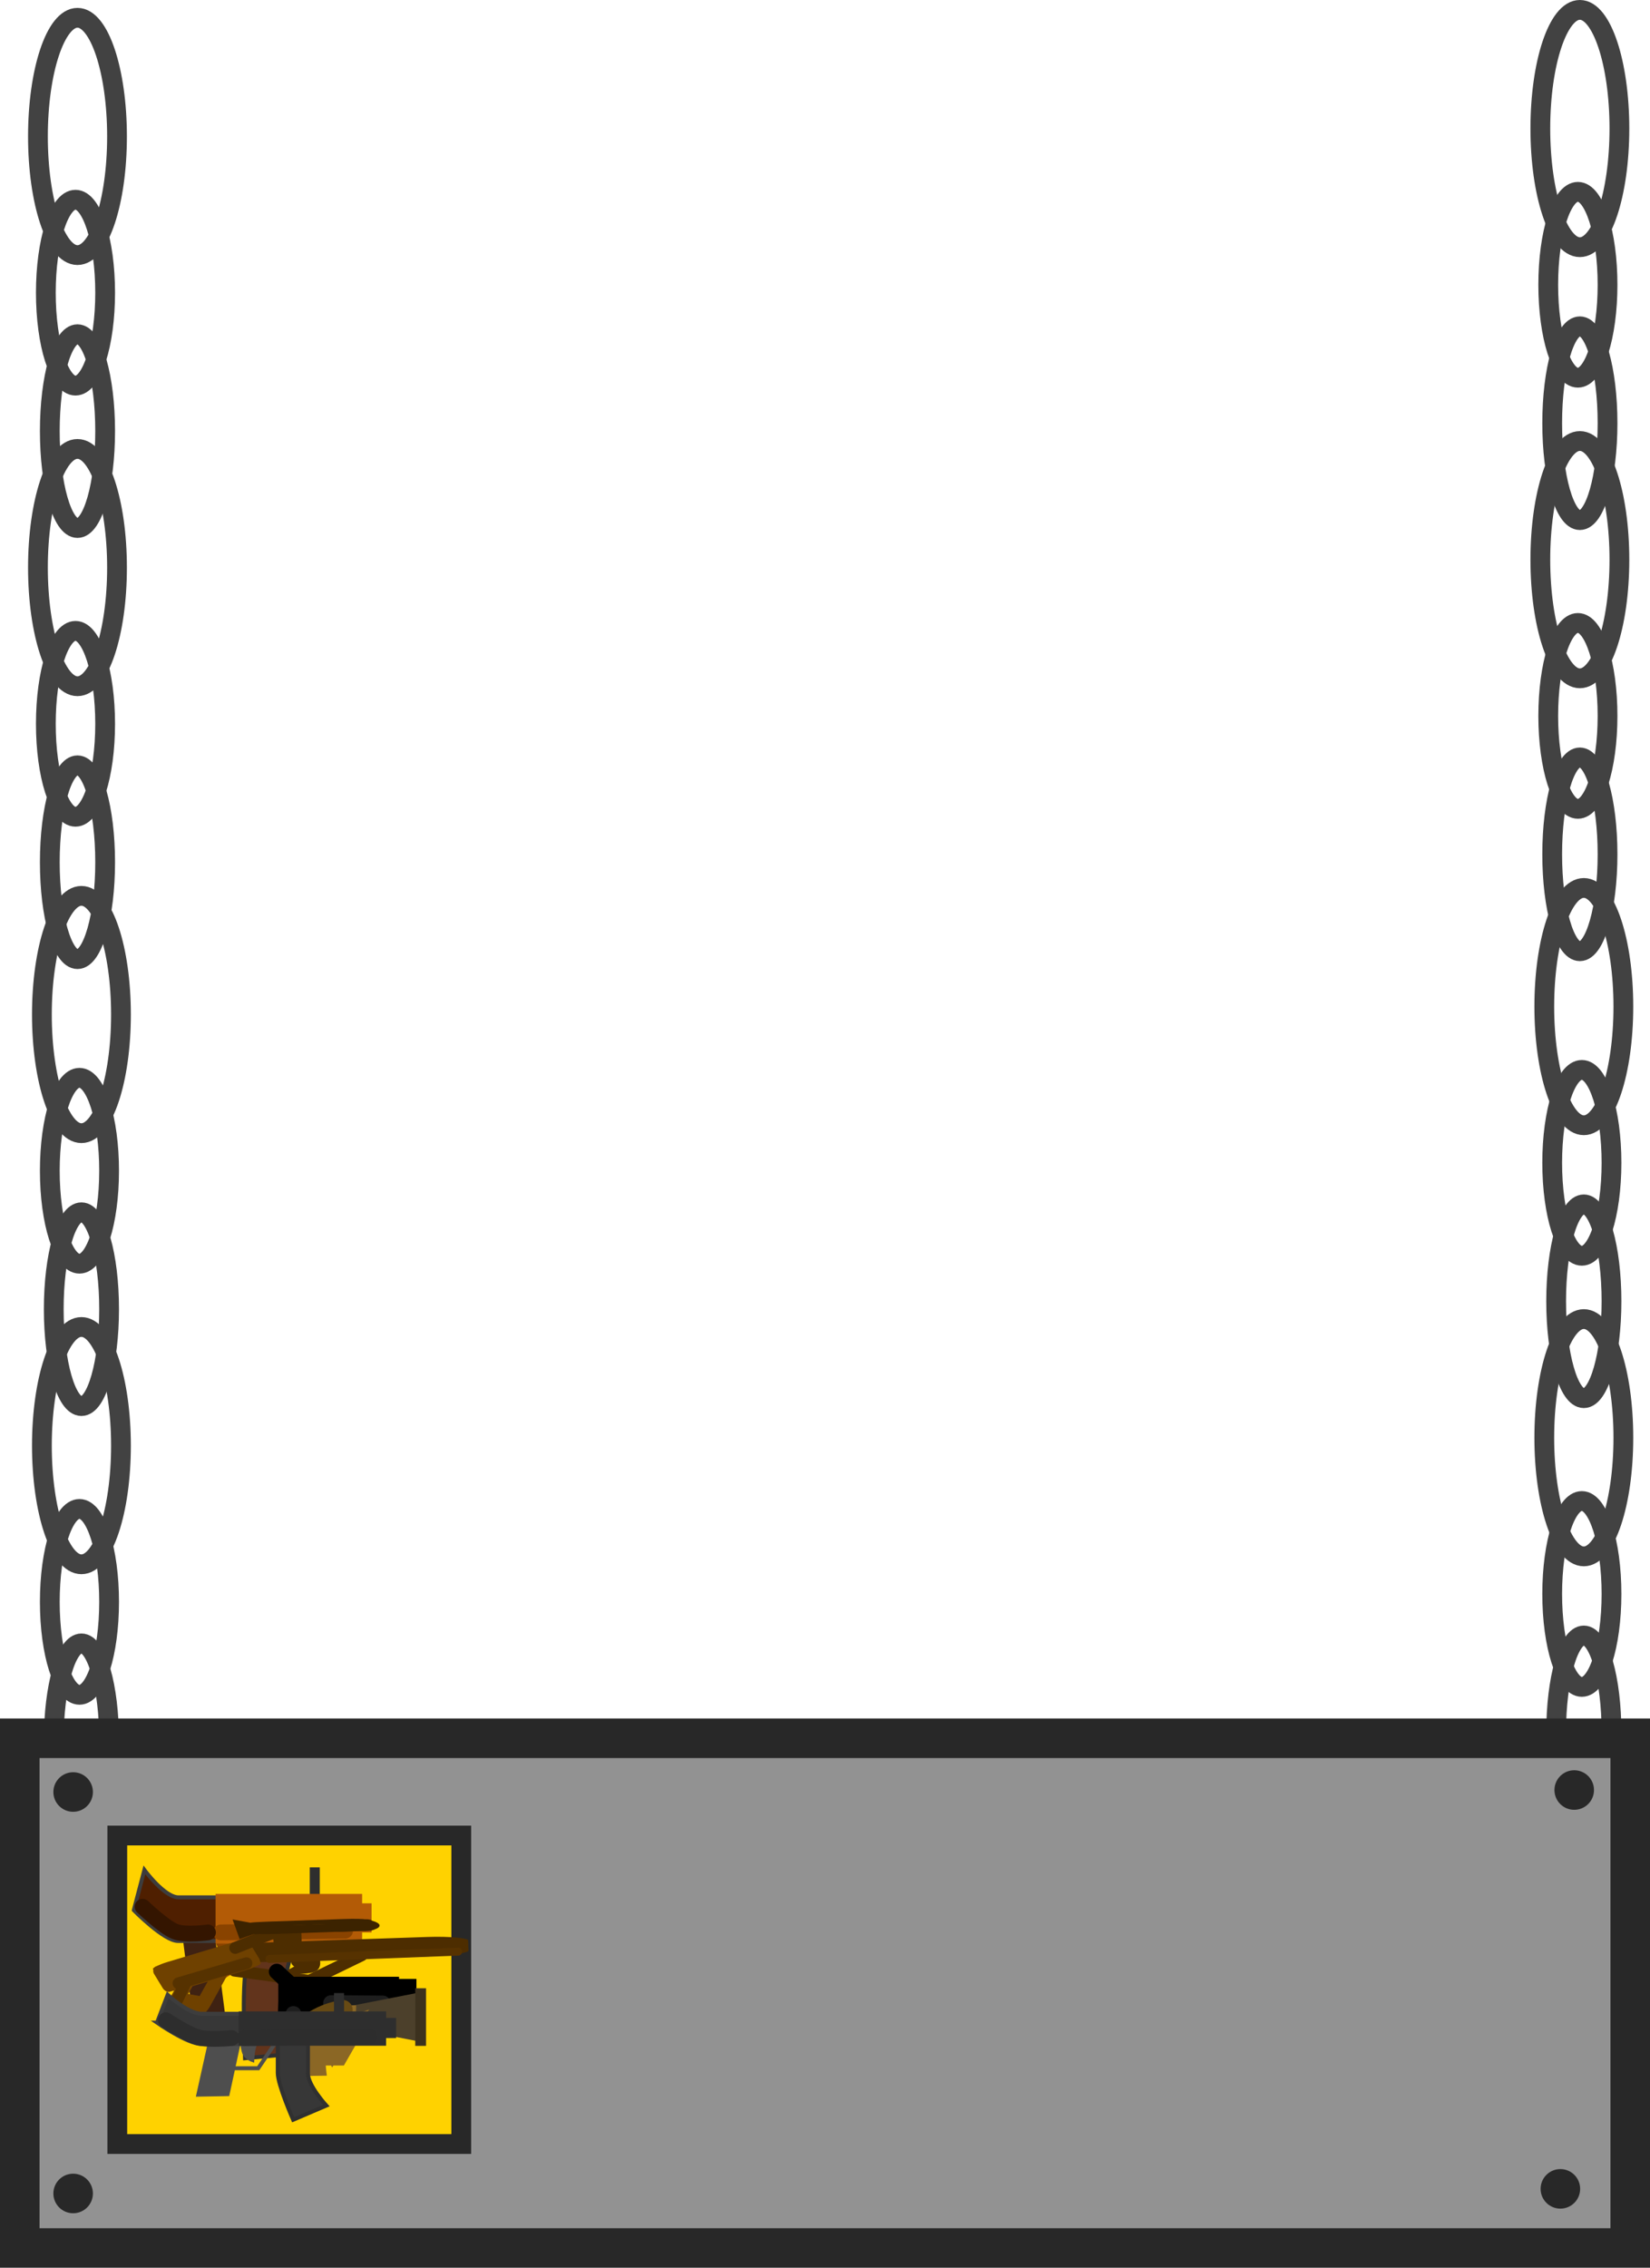 <svg version="1.1" xmlns="http://www.w3.org/2000/svg" xmlns:xlink="http://www.w3.org/1999/xlink" width="208.667" height="286.677" viewBox="0,0,208.667,286.677"><g transform="translate(-135.667,71.96)"><g data-paper-data="{&quot;isPaintingLayer&quot;:true}" fill-rule="nonzero" stroke-linejoin="miter" stroke-miterlimit="10" stroke-dasharray="" stroke-dashoffset="0" style="mix-blend-mode: normal"><g fill="none" stroke="#424242" stroke-width="2.5" stroke-linecap="butt"><path d="M150.465,-54.711c0,8.284 -2.239,15 -5,15c-2.761,0 -5,-6.716 -5,-15c0,-8.284 2.239,-15 5,-15c2.761,0 5,6.716 5,15z"/><path d="M148.965,-34.961c0,6.489 -1.679,11.75 -3.75,11.75c-2.071,0 -3.75,-5.261 -3.75,-11.75c0,-6.489 1.679,-11.75 3.75,-11.75c2.071,0 3.75,5.261 3.75,11.75z"/><path d="M148.965,-17.46c0,6.765 -1.567,12.25 -3.5,12.25c-1.933,0 -3.5,-5.485 -3.5,-12.25c0,-6.765 1.567,-12.25 3.5,-12.25c1.933,0 3.5,5.485 3.5,12.25z"/><path d="M150.465,-0.21c0,8.284 -2.239,15 -5,15c-2.761,0 -5,-6.716 -5,-15c0,-8.284 2.239,-15 5,-15c2.761,0 5,6.716 5,15z"/><path d="M148.965,19.54c0,6.489 -1.679,11.75 -3.75,11.75c-2.071,0 -3.75,-5.261 -3.75,-11.75c0,-6.489 1.679,-11.75 3.75,-11.75c2.071,0 3.75,5.261 3.75,11.75z"/><path d="M148.965,37.039c0,6.765 -1.567,12.25 -3.5,12.25c-1.933,0 -3.5,-5.485 -3.5,-12.25c0,-6.765 1.567,-12.25 3.5,-12.25c1.933,0 3.5,5.485 3.5,12.25z"/><path d="M150.965,56.289c0,8.284 -2.239,15 -5,15c-2.761,0 -5,-6.716 -5,-15c0,-8.284 2.239,-15 5,-15c2.761,0 5,6.716 5,15z"/><path d="M149.465,76.04c0,6.489 -1.679,11.75 -3.75,11.75c-2.071,0 -3.75,-5.261 -3.75,-11.75c0,-6.489 1.679,-11.75 3.75,-11.75c2.071,0 3.75,5.261 3.75,11.75z"/><path d="M149.465,93.54c0,6.765 -1.567,12.25 -3.5,12.25c-1.933,0 -3.5,-5.485 -3.5,-12.25c0,-6.765 1.567,-12.25 3.5,-12.25c1.933,0 3.5,5.485 3.5,12.25z"/><path d="M150.965,110.79c0,8.284 -2.239,15 -5,15c-2.761,0 -5,-6.716 -5,-15c0,-8.284 2.239,-15 5,-15c2.761,0 5,6.716 5,15z"/><path d="M149.465,130.54c0,6.489 -1.679,11.75 -3.75,11.75c-2.071,0 -3.75,-5.261 -3.75,-11.75c0,-6.489 1.679,-11.75 3.75,-11.75c2.071,0 3.75,5.261 3.75,11.75z"/><path d="M149.465,148.04c0,6.765 -1.567,12.25 -3.5,12.25c-1.933,0 -3.5,-5.485 -3.5,-12.25c0,-6.765 1.567,-12.25 3.5,-12.25c1.933,0 3.5,5.485 3.5,12.25z"/></g><g fill="none" stroke="#424242" stroke-width="2.5" stroke-linecap="butt"><path d="M340.465,-55.711c0,8.284 -2.239,15 -5,15c-2.761,0 -5,-6.716 -5,-15c0,-8.284 2.239,-15 5,-15c2.761,0 5,6.716 5,15z"/><path d="M338.965,-35.961c0,6.489 -1.679,11.75 -3.75,11.75c-2.071,0 -3.75,-5.261 -3.75,-11.75c0,-6.489 1.679,-11.75 3.75,-11.75c2.071,0 3.75,5.261 3.75,11.75z"/><path d="M338.965,-18.46c0,6.765 -1.567,12.25 -3.5,12.25c-1.933,0 -3.5,-5.485 -3.5,-12.25c0,-6.765 1.567,-12.25 3.5,-12.25c1.933,0 3.5,5.485 3.5,12.25z"/><path d="M340.465,-1.21c0,8.284 -2.239,15 -5,15c-2.761,0 -5,-6.716 -5,-15c0,-8.284 2.239,-15 5,-15c2.761,0 5,6.716 5,15z"/><path d="M338.965,18.54c0,6.489 -1.679,11.75 -3.75,11.75c-2.071,0 -3.75,-5.261 -3.75,-11.75c0,-6.489 1.679,-11.75 3.75,-11.75c2.071,0 3.75,5.261 3.75,11.75z"/><path d="M338.965,36.039c0,6.765 -1.567,12.25 -3.5,12.25c-1.933,0 -3.5,-5.485 -3.5,-12.25c0,-6.765 1.567,-12.25 3.5,-12.25c1.933,0 3.5,5.485 3.5,12.25z"/><path d="M340.965,55.289c0,8.284 -2.239,15 -5,15c-2.761,0 -5,-6.716 -5,-15c0,-8.284 2.239,-15 5,-15c2.761,0 5,6.716 5,15z"/><path d="M339.465,75.04c0,6.489 -1.679,11.75 -3.75,11.75c-2.071,0 -3.75,-5.261 -3.75,-11.75c0,-6.489 1.679,-11.75 3.75,-11.75c2.071,0 3.75,5.261 3.75,11.75z"/><path d="M339.465,92.54c0,6.765 -1.567,12.25 -3.5,12.25c-1.933,0 -3.5,-5.485 -3.5,-12.25c0,-6.765 1.567,-12.25 3.5,-12.25c1.933,0 3.5,5.485 3.5,12.25z"/><path d="M340.965,109.79c0,8.284 -2.239,15 -5,15c-2.761,0 -5,-6.716 -5,-15c0,-8.284 2.239,-15 5,-15c2.761,0 5,6.716 5,15z"/><path d="M339.465,129.54c0,6.489 -1.679,11.75 -3.75,11.75c-2.071,0 -3.75,-5.261 -3.75,-11.75c0,-6.489 1.679,-11.75 3.75,-11.75c2.071,0 3.75,5.261 3.75,11.75z"/><path d="M339.465,147.04c0,6.765 -1.567,12.25 -3.5,12.25c-1.933,0 -3.5,-5.485 -3.5,-12.25c0,-6.765 1.567,-12.25 3.5,-12.25c1.933,0 3.5,5.485 3.5,12.25z"/></g><path d="M138.167,212.217v-64.434h203.667v64.434z" fill="#929292" stroke="#282828" stroke-width="5" stroke-linecap="butt"/><path d="M142.417,154.577c0,-1.381 1.119,-2.5 2.5,-2.5c1.381,0 2.5,1.119 2.5,2.5c0,1.381 -1.119,2.5 -2.5,2.5c-1.381,0 -2.5,-1.119 -2.5,-2.5z" fill="#282828" stroke="none" stroke-width="0.5" stroke-linecap="butt"/><path d="M332.25,154.327c0,-1.381 1.119,-2.5 2.5,-2.5c1.381,0 2.5,1.119 2.5,2.5c0,1.381 -1.119,2.5 -2.5,2.5c-1.381,0 -2.5,-1.119 -2.5,-2.5z" fill="#282828" stroke="none" stroke-width="0.5" stroke-linecap="butt"/><path d="M330.5,204.744c0,-1.381 1.119,-2.5 2.5,-2.5c1.381,0 2.5,1.119 2.5,2.5c0,1.381 -1.119,2.5 -2.5,2.5c-1.381,0 -2.5,-1.119 -2.5,-2.5z" fill="#282828" stroke="none" stroke-width="0.5" stroke-linecap="butt"/><path d="M142.417,205.327c0,-1.381 1.119,-2.5 2.5,-2.5c1.381,0 2.5,1.119 2.5,2.5c0,1.381 -1.119,2.5 -2.5,2.5c-1.381,0 -2.5,-1.119 -2.5,-2.5z" fill="#282828" stroke="none" stroke-width="0.5" stroke-linecap="butt"/><path d="M150.5,199.077v-39h43.5v39z" fill="#ffd200" stroke="#282828" stroke-width="2.5" stroke-linecap="butt"/><path d="M164.63,172.468c0,0 0.088,1.247 0.212,1.865c0.121,0.601 0.282,1.237 0.282,1.237c0,0 -0.73,0.051 -1.149,-0.439c-0.392,-0.458 -0.854,-1.74 -0.854,-1.74z" fill="#894300" stroke="#894300" stroke-width="0.5" stroke-linecap="round"/><path d="M166.912,171.426l-0.698,5.121l-3.499,2.139" fill="none" stroke="#b35b06" stroke-width="0.5" stroke-linecap="round"/><path d="M174.842,167.89v-3.786h1.265v3.786z" fill="#2e2e2e" stroke="none" stroke-width="0" stroke-linecap="butt"/><path d="M160.371,185.751l-1.837,-14.719l3.798,-2.322l1.877,14.578z" fill="#3f2212" stroke="none" stroke-width="0" stroke-linecap="butt"/><path d="M152.588,169.513l1.34,-5.084c0,0 2.531,3.462 4.317,3.462c1.835,0 5.582,0 5.582,0v5.517c0,0 -3.81,0 -5.657,0c-1.772,0 -5.582,-3.894 -5.582,-3.894z" fill="#4f1f00" stroke="#3d3d3d" stroke-width="0.5" stroke-linecap="butt"/><path d="M166.653,188.229c0,0 -0.463,-9.083 0.196,-11.773c0.648,-2.645 1.928,-7.87 1.928,-7.87l4.681,2.422c0,0 -1.307,5.336 -1.961,8.003c-0.654,2.668 1.08,8.676 1.08,8.676z" fill="#62341c" stroke="#303030" stroke-width="0.5" stroke-linecap="butt"/><path d="M162.93,173.731v-6.274h18.533v6.274z" fill="#b35b06" stroke="none" stroke-width="0" stroke-linecap="butt"/><path d="M180.276,172.325v-3.678h2.382v3.678z" fill="#b35b06" stroke="none" stroke-width="0" stroke-linecap="butt"/><path d="M163.604,172.325l15.705,-0.216" fill="none" stroke="#894300" stroke-width="2" stroke-linecap="round"/><path d="M161.966,172.325c0,0 -2.836,0.409 -4.167,-0.114c-1.418,-0.557 -4.095,-3.132 -4.095,-3.132" fill="none" stroke="#341500" stroke-width="2" stroke-linecap="round"/><path d="M181.41,175.215l-6.637,3.228l-9.459,-1.285" fill="none" stroke="#4d2d00" stroke-width="1.5" stroke-linecap="round"/><path d="M165.273,175.702c-0.016,-0.465 -0.039,-1.13 -0.048,-1.406c-0.008,-0.241 2.666,-0.65 4.954,-0.728c3.414,-0.117 13.325,-0.455 19.496,-0.666c3.04,-0.104 5.184,0.168 5.193,0.423c0.009,0.263 0.029,0.856 0.044,1.303c0.011,0.316 -2.666,0.65 -4.954,0.728c-3.644,0.124 -14.691,0.502 -20.689,0.707c-2.39,0.082 -3.986,-0.075 -3.996,-0.36z" fill="#4d2d00" stroke="none" stroke-width="0" stroke-linecap="butt"/><g fill="#6f4100" stroke="none" stroke-width="0" stroke-linecap="butt"><path d="M156.235,179.349c-0.364,-0.596 -0.883,-1.446 -1.099,-1.8c-0.189,-0.309 -0.058,-0.828 0.265,-0.925c0.481,-0.145 1.878,-0.564 2.748,-0.825c0.428,-0.129 0.998,0.222 1.197,0.549c0.206,0.337 0.669,1.096 1.018,1.667c0.247,0.404 0.058,0.828 -0.265,0.925c-0.514,0.154 -2.07,0.622 -2.916,0.876c-0.337,0.101 -0.725,-0.101 -0.948,-0.467z"/><path d="M155.428,177.641c-0.141,-0.23 -0.341,-0.559 -0.425,-0.696c-0.073,-0.119 0.868,-0.587 1.751,-0.853c1.317,-0.396 5.142,-1.544 7.523,-2.26c1.173,-0.352 2.1,-0.429 2.177,-0.303c0.079,0.13 0.259,0.424 0.393,0.644c0.095,0.156 -0.868,0.587 -1.751,0.853c-1.406,0.422 -5.669,1.703 -7.984,2.398c-0.922,0.277 -1.599,0.357 -1.685,0.216z"/><path d="M167.339,173.822c0.364,0.596 0.883,1.446 1.099,1.8c0.189,0.309 0.058,0.828 -0.265,0.925c-0.481,0.145 -1.878,0.564 -2.748,0.825c-0.428,0.129 -0.998,-0.222 -1.197,-0.549c-0.206,-0.337 -0.669,-1.096 -1.018,-1.667c-0.247,-0.404 -0.058,-0.828 0.265,-0.925c0.514,-0.154 2.07,-0.622 2.916,-0.876c0.337,-0.101 0.725,0.101 0.948,0.467z" data-paper-data="{&quot;index&quot;:null}"/><path d="M168.246,175.5c0.141,0.23 0.341,0.559 0.425,0.696c0.073,0.119 -0.868,0.587 -1.751,0.853c-1.317,0.396 -5.142,1.544 -7.523,2.26c-1.173,0.352 -2.1,0.429 -2.177,0.303c-0.079,-0.13 -0.259,-0.424 -0.393,-0.644c-0.095,-0.156 0.868,-0.587 1.751,-0.853c1.406,-0.422 5.669,-1.703 7.984,-2.398c0.922,-0.277 1.599,-0.357 1.685,-0.216z" data-paper-data="{&quot;index&quot;:null}"/></g><g fill="#6f4100" stroke="none" stroke-width="0" stroke-linecap="butt"><path d="M160.151,183.099c-0.903,-0.164 -2.192,-0.398 -2.727,-0.495c-0.468,-0.085 -0.952,-0.433 -0.84,-0.634c0.167,-0.3 0.651,-1.171 0.953,-1.714c0.149,-0.267 0.921,-0.333 1.416,-0.243c0.51,0.093 1.661,0.302 2.527,0.459c0.613,0.111 0.952,0.433 0.84,0.634c-0.178,0.32 -0.718,1.291 -1.011,1.819c-0.117,0.21 -0.603,0.276 -1.157,0.175z"/><path d="M157.722,182.521c-0.349,-0.063 -0.847,-0.154 -1.054,-0.192c-0.181,-0.033 -0.059,-0.722 0.247,-1.273c0.457,-0.822 1.783,-3.207 2.608,-4.693c0.407,-0.732 0.95,-1.198 1.142,-1.163c0.197,0.036 0.642,0.117 0.977,0.177c0.237,0.043 0.059,0.722 -0.247,1.273c-0.488,0.877 -1.965,3.536 -2.768,4.98c-0.32,0.575 -0.69,0.929 -0.904,0.89z"/><path d="M161.585,174.958c0.903,0.164 2.192,0.398 2.727,0.495c0.468,0.085 0.952,0.433 0.84,0.634c-0.167,0.3 -0.651,1.171 -0.953,1.714c-0.149,0.267 -0.921,0.333 -1.416,0.243c-0.51,-0.093 -1.661,-0.302 -2.527,-0.459c-0.613,-0.111 -0.952,-0.433 -0.84,-0.634c0.178,-0.32 0.718,-1.291 1.011,-1.819c0.117,-0.21 0.603,-0.276 1.157,-0.175z" data-paper-data="{&quot;index&quot;:null}"/><path d="M164.048,175.474c0.349,0.063 0.847,0.154 1.054,0.192c0.181,0.033 0.059,0.722 -0.247,1.273c-0.457,0.822 -1.783,3.207 -2.608,4.693c-0.407,0.732 -0.95,1.198 -1.142,1.163c-0.197,-0.036 -0.642,-0.117 -0.977,-0.177c-0.237,-0.043 -0.059,-0.722 0.247,-1.273c0.488,-0.877 1.965,-3.536 2.768,-4.98c0.32,-0.575 0.69,-0.929 0.904,-0.89z" data-paper-data="{&quot;index&quot;:null}"/></g><path d="M173.228,175.966l2.109,-0.286c0,0 0.163,0.553 0.022,0.787c-0.155,0.256 -1.208,0.315 -1.208,0.315c0,0 0.343,-0.192 0.136,-0.4c-0.157,-0.158 -0.978,-0.364 -0.978,-0.364" fill="#4d2d00" stroke="#4d2d00" stroke-width="1.5" stroke-linecap="round"/><path d="M165.414,174.286l5.487,-2.177l0.152,1.864" fill="none" stroke="#4d2d00" stroke-width="1.5" stroke-linecap="round"/><path d="M173.07,173.602l-0.049,-1.446" fill="none" stroke="#4d2d00" stroke-width="1.5" stroke-linecap="round"/><path d="M170.715,173.03c-0.016,-0.466 0.524,-0.862 1.206,-0.885c0.682,-0.023 1.247,0.335 1.263,0.801c0.016,0.466 -0.524,0.862 -1.206,0.885c-0.682,0.023 -1.247,-0.335 -1.263,-0.801z" fill="#4d2d00" stroke="none" stroke-width="0.5" stroke-linecap="butt"/><path d="M166.834,176.224l-8.589,2.533" fill="none" stroke="#563200" stroke-width="1.5" stroke-linecap="round"/><path d="M159.101,178.727l-1.506,3.153" fill="none" stroke="#563200" stroke-width="1.5" stroke-linecap="round"/><path d="M193.617,174.758l-23.877,0.919" fill="none" stroke="#563200" stroke-width="1" stroke-linecap="round"/><g fill="#3c2300" stroke="none" stroke-width="0" stroke-linecap="butt"><path d="M167.046,172.279c-0.118,-0.275 -0.287,-0.668 -0.357,-0.831c-0.061,-0.143 0.351,-0.347 0.772,-0.362c0.627,-0.022 2.447,-0.086 3.58,-0.125c0.558,-0.02 1.037,0.17 1.102,0.321c0.067,0.155 0.217,0.506 0.331,0.77c0.08,0.187 -0.351,0.347 -0.772,0.362c-0.669,0.023 -2.698,0.094 -3.8,0.133c-0.439,0.015 -0.784,-0.099 -0.857,-0.268z"/><path d="M166.979,171.509c-0.046,-0.106 -0.111,-0.258 -0.138,-0.321c-0.024,-0.055 1.295,-0.175 2.446,-0.215c1.717,-0.06 6.7,-0.234 9.803,-0.343c1.529,-0.053 2.635,-0.012 2.66,0.046c0.026,0.06 0.084,0.196 0.128,0.298c0.031,0.072 -1.295,0.175 -2.446,0.215c-1.832,0.064 -7.387,0.258 -10.404,0.364c-1.202,0.042 -2.021,0.022 -2.049,-0.043z"/><path d="M182.769,170.926c0.118,0.275 0.287,0.668 0.357,0.831c0.061,0.143 -0.351,0.347 -0.772,0.362c-0.627,0.022 -2.447,0.086 -3.58,0.125c-0.558,0.02 -1.037,-0.17 -1.102,-0.321c-0.067,-0.155 -0.217,-0.506 -0.331,-0.77c-0.08,-0.187 0.351,-0.347 0.772,-0.362c0.669,-0.023 2.698,-0.094 3.8,-0.133c0.439,-0.015 0.784,0.099 0.857,0.268z" data-paper-data="{&quot;index&quot;:null}"/><path d="M182.818,171.631c0.046,0.106 0.111,0.258 0.138,0.321c0.024,0.055 -1.295,0.175 -2.446,0.215c-1.717,0.06 -6.7,0.234 -9.803,0.343c-1.529,0.053 -2.635,0.012 -2.66,-0.046c-0.026,-0.06 -0.084,-0.196 -0.128,-0.298c-0.031,-0.072 1.295,-0.175 2.446,-0.215c1.832,-0.064 7.387,-0.258 10.404,-0.364c1.202,-0.042 2.021,-0.022 2.049,0.043z" data-paper-data="{&quot;index&quot;:null}"/><path d="M167.874,172.028c-0.046,-0.106 -0.111,-0.258 -0.138,-0.321c-0.024,-0.055 1.295,-0.175 2.446,-0.215c1.717,-0.06 6.7,-0.234 9.803,-0.343c1.529,-0.053 2.635,-0.012 2.66,0.046c0.026,0.06 0.084,0.196 0.128,0.298c0.031,0.072 -1.295,0.175 -2.446,0.215c-1.832,0.064 -7.387,0.258 -10.404,0.364c-1.202,0.042 -2.021,0.022 -2.049,-0.043z"/></g><path d="M183.666,171.445c0.016,0.461 -1.182,0.678 -1.796,0.699c-0.614,0.021 -0.413,-0.162 -0.429,-0.623c-0.016,-0.461 -0.427,-0.798 0.187,-0.819c0.614,-0.021 2.022,0.283 2.038,0.743z" fill="#3c2300" stroke="none" stroke-width="0" stroke-linecap="butt"/><path d="M167.516,172.354l-1.395,0.493l-0.66,-1.833l1.695,0.313z" fill="#3c2300" stroke="#3c2300" stroke-width="0.5" stroke-linecap="round"/><path d="M171.6,186.946l0.282,-5.747l3.448,0.169l-0.282,5.747z" fill="#000000" stroke="#000000" stroke-width="2" stroke-linecap="butt"/><path d="M171.86,188.362v-1.739h2.7v1.739z" fill="#000000" stroke="#000000" stroke-width="2" stroke-linecap="butt"/><path d="M171.86,181.953v-3.021h13.273v3.021z" fill="#000000" stroke="#000000" stroke-width="2" stroke-linecap="butt"/><path d="M184.584,181.587v-2.38h2.746v2.38z" fill="#000000" stroke="#000000" stroke-width="2" stroke-linecap="butt"/><path d="M170.67,177.285l2.243,2.105" fill="none" stroke="#000000" stroke-width="2" stroke-linecap="round"/><path d="M180.373,181.862l-2.563,2.151l-2.929,-0.046" fill="none" stroke="#000000" stroke-width="2" stroke-linecap="round"/><path d="M178.359,181.679l-1.419,1.007l0.366,-1.236" fill="none" stroke="#000000" stroke-width="2" stroke-linecap="round"/><path d="M172.41,186.439l0.366,-3.799" fill="none" stroke="#1e1e1e" stroke-width="2" stroke-linecap="round"/><path d="M177.536,181.267l6.545,0.046" fill="none" stroke="#1e1e1e" stroke-width="2" stroke-linecap="round"/><path d="M179.537,184.327l-0.39,-2.535l9.295,-1.82l0.065,6.11z" fill="#4c402b" stroke="none" stroke-width="0" stroke-linecap="butt"/><path d="M172.452,190.502c0,0 0.653,-5.297 1.181,-6.364c0.222,-0.448 1.682,-1.526 3.336,-2.05c1.773,-0.562 3.738,-0.556 3.738,-0.556l-0.065,2.99c0,0 -3.177,0.533 -3.636,1.864c-0.428,1.241 -0.004,4.051 -0.004,4.051z" fill="#8b6725" stroke="none" stroke-width="0" stroke-linecap="butt"/><path d="M180.447,184.392l-2.015,3.51h-2.275" fill="none" stroke="#8b6725" stroke-width="2.5" stroke-linecap="round"/><path d="M179.342,184.457l-1.495,2.34l-0.715,-1.56z" fill="#8b6725" stroke="#8b6725" stroke-width="2.5" stroke-linecap="round"/><path d="M173.102,189.852c0,0 0.359,-4.153 1.005,-5.32c0.275,-0.497 1.602,-1.359 2.652,-1.788c1.172,-0.479 2.258,-0.627 2.258,-0.627" fill="none" stroke="#674a14" stroke-width="2.5" stroke-linecap="round"/><path d="M188.183,186.667v-7.28h1.365v7.28z" fill="#3c311e" stroke="none" stroke-width="0" stroke-linecap="butt"/><path d="M167.95,186.278c0,0 -0.253,0.83 -0.304,1.272c-0.049,0.43 -0.071,0.899 -0.071,0.899c0,0 -0.691,-0.252 -0.948,-0.728c-0.241,-0.445 -0.325,-1.443 -0.325,-1.443z" fill="#4e4e4e" stroke="#4e4e4e" stroke-width="0.5" stroke-linecap="round"/><path d="M170.345,186.503l-2.021,2.995h-3.818" fill="none" stroke="#4e4e4e" stroke-width="0.5" stroke-linecap="round"/><path d="M177.907,182.61v-2.62h1.273v2.62z" fill="#2e2e2e" stroke="none" stroke-width="0" stroke-linecap="butt"/><path d="M160.436,193.091l2.246,-10.107h4.144l-2.171,10.032z" fill="#4e4e4e" stroke="none" stroke-width="0" stroke-linecap="butt"/><path d="M155.522,183.733l1.348,-3.519c0,0 2.546,2.396 4.342,2.396c1.846,0 5.615,0 5.615,0v3.818c0,0 -3.832,0 -5.69,0c-1.783,0 -5.615,-2.695 -5.615,-2.695z" fill="#373737" stroke="#3d3d3d" stroke-width="0.5" stroke-linecap="butt"/><path d="M172.741,196.011c0,0 -1.947,-4.405 -1.947,-5.914c0,-1.485 0,-4.417 0,-4.417h3.818c0,0 0,2.995 0,4.492c0,1.497 2.321,4.043 2.321,4.043z" fill="#373737" stroke="#303030" stroke-width="0.5" stroke-linecap="butt"/><path d="M165.853,186.652v-4.342h18.642v4.342z" fill="#2e2e2e" stroke="none" stroke-width="0" stroke-linecap="butt"/><path d="M183.372,185.679v-2.545h2.396v2.545z" fill="#2e2e2e" stroke="none" stroke-width="0" stroke-linecap="butt"/><path d="M182.399,185.529l-15.797,0.15" fill="none" stroke="#2d2d2d" stroke-width="2" stroke-linecap="round"/><path d="M164.955,185.679c0,0 -2.853,0.283 -4.191,-0.079c-1.426,-0.385 -4.119,-2.167 -4.119,-2.167" fill="none" stroke="#2d2d2d" stroke-width="2" stroke-linecap="round"/></g></g></svg>